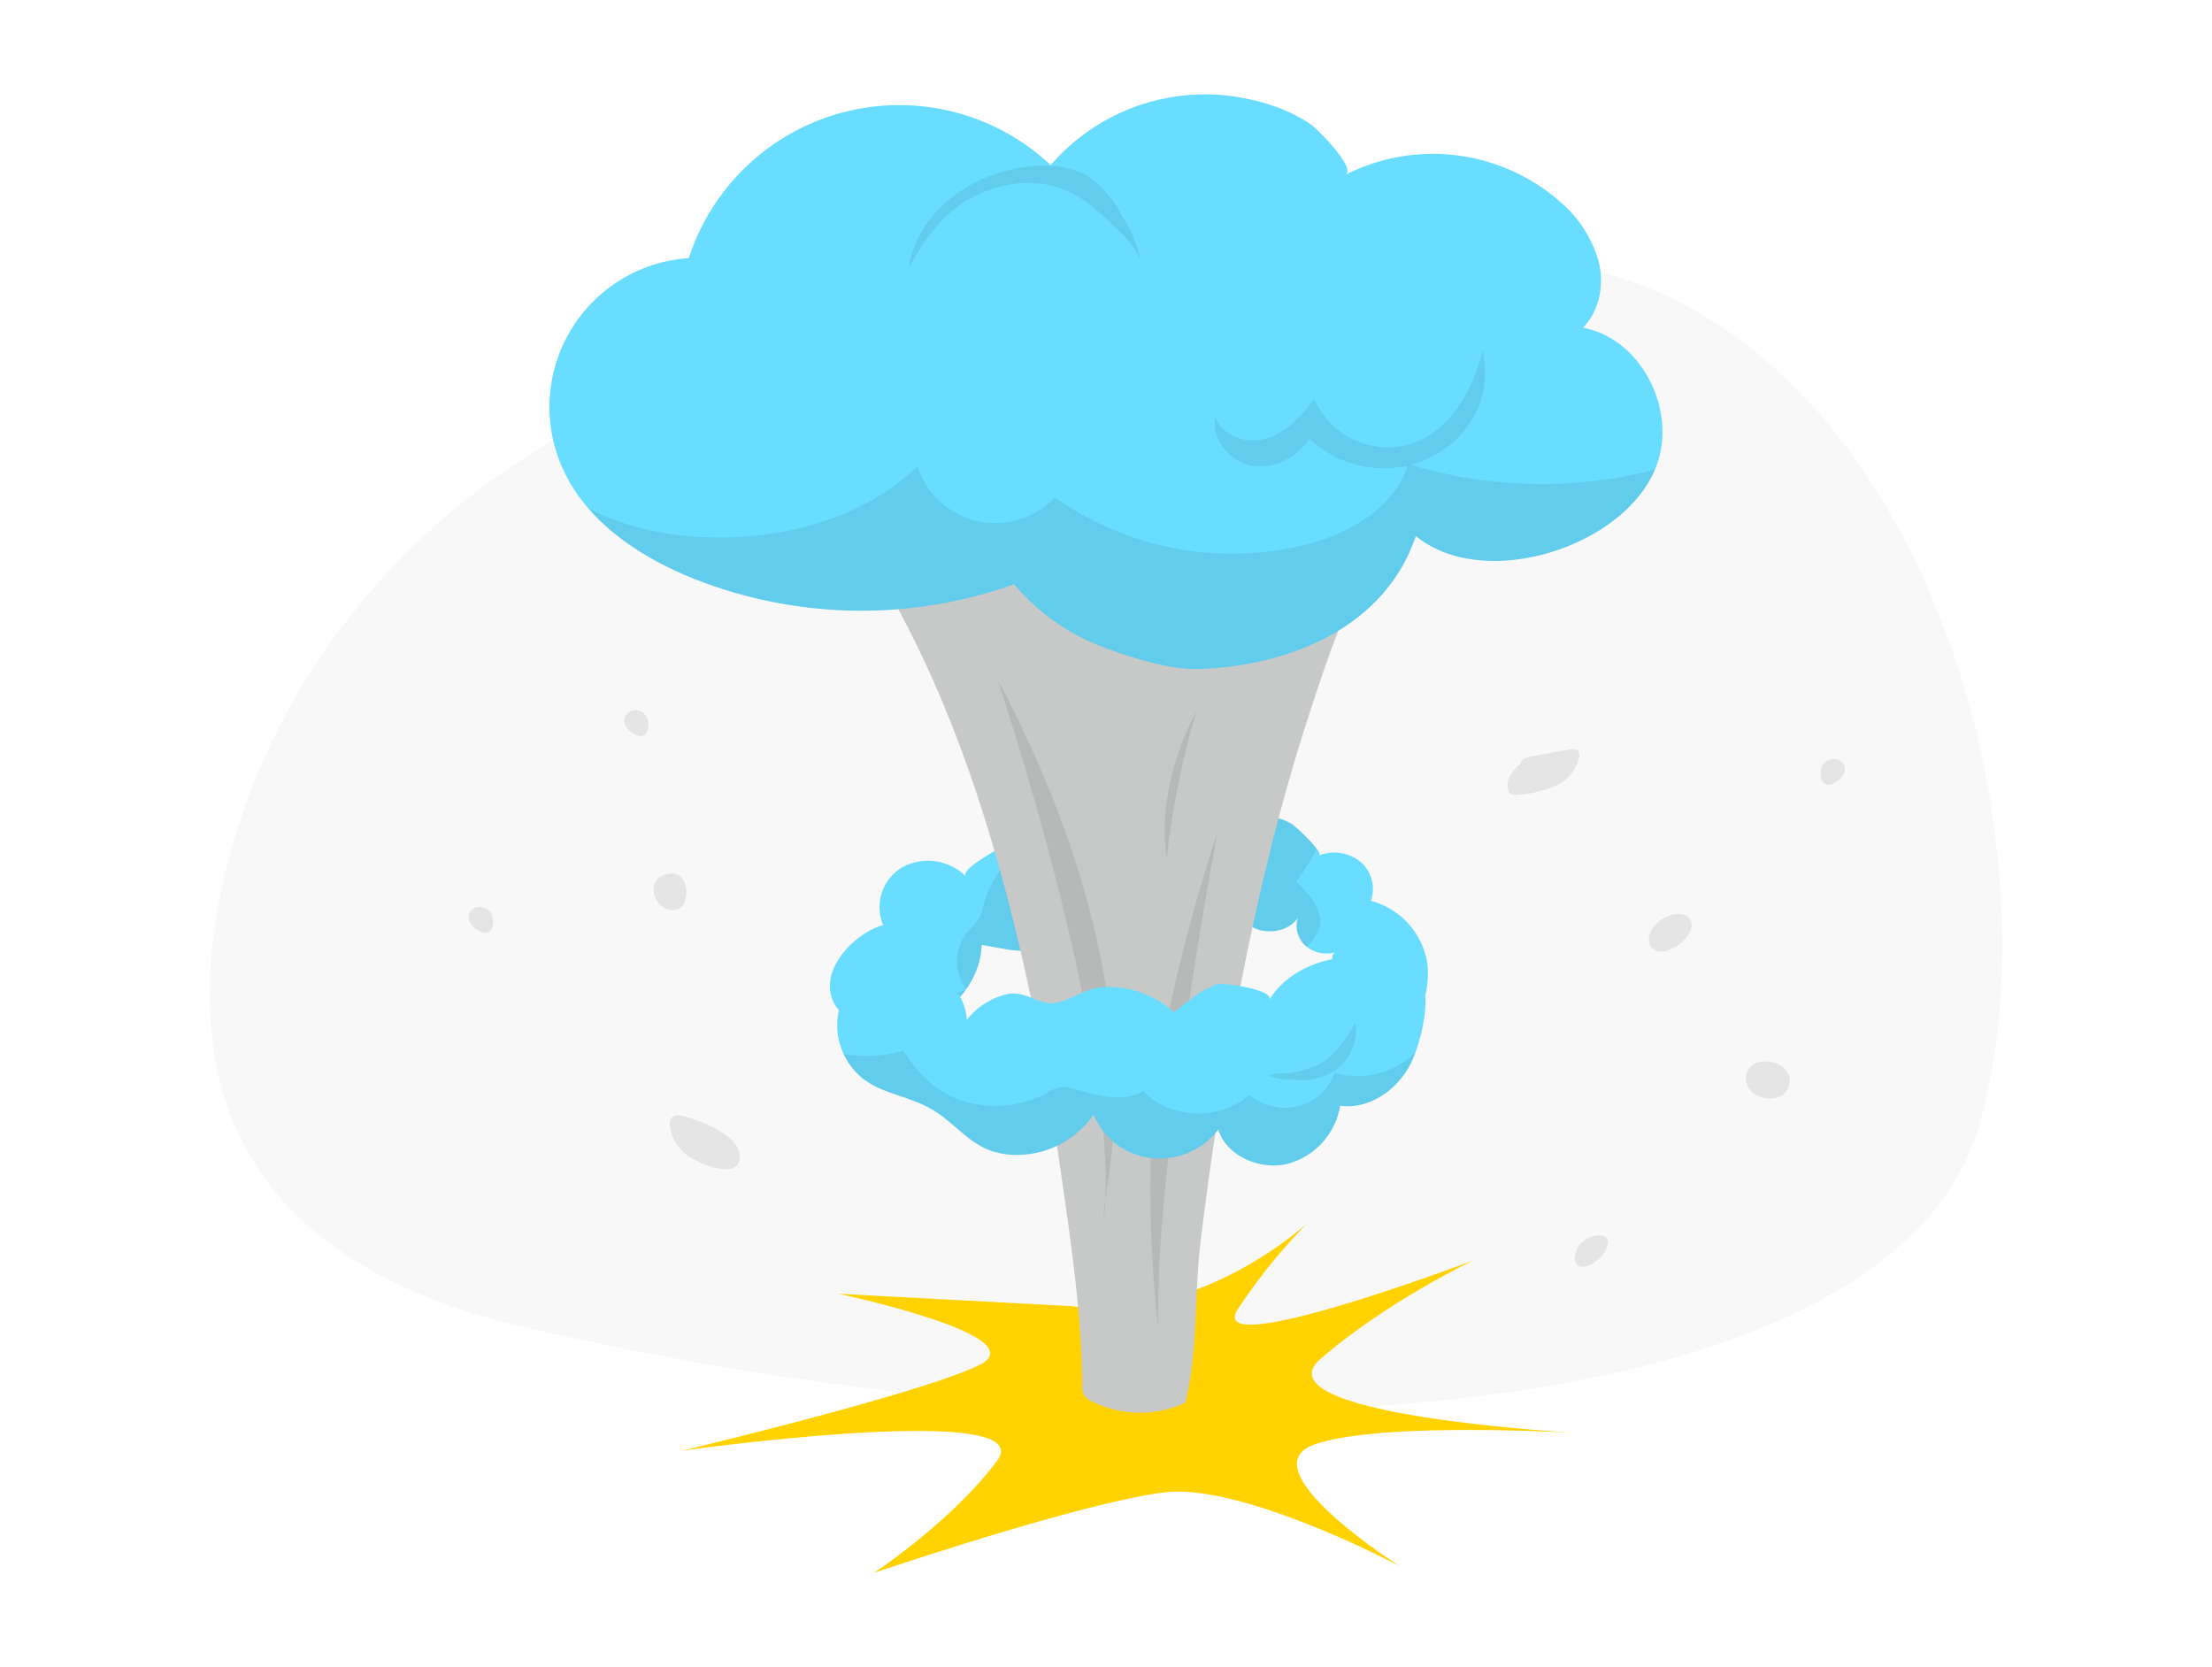 <svg id="Layer_1" data-name="Layer 1" xmlns="http://www.w3.org/2000/svg" viewBox="0 0 400 300" width="406" height="306" class="illustration styles_illustrationTablet__1DWOa"><path d="M136.76,64.22c-47.5,11.3-85,47-96,92.87-8.19,34.15-1,69.36,54.09,82.16C214,266.94,342.62,257.8,358,202.44S344.85,52.08,276.73,46.21C237.94,42.86,179.72,54,136.76,64.22Z" fill="#e6e6e6" opacity="0.3"></path><path d="M252.17,184.74c-2.59,0-6.77-3.2-8.4-5-.72-.81-4.33-7.61-2.22-8.31a5.73,5.73,0,0,1-5.29-1l-.17-.14a4.88,4.88,0,0,1-1.41-5.06c-1.36,2.13-4.48,2.88-7,2.17a11.22,11.22,0,0,1-6-4.71,22.51,22.51,0,0,1-18.83,8.44c-3.88-.22-8.27-2-9-5.58.29,1.36-5.2,5.13-6.44,5.45-2.72.7-7.09-.45-9.88-.87a14.76,14.76,0,0,1-2.82,8l-.07.1h0a10.9,10.9,0,0,1-.76,1,14.21,14.21,0,0,1-2.63,2.44c-5.09,3.68-19.64,5.48-21.09-3-.88-5.16,4.7-10.75,9.54-12.14a8.35,8.35,0,0,1,3.44-10.42,9.69,9.69,0,0,1,11.51,1.63c-1.64-1.8,14-9.32,17.43-10.36a3.09,3.09,0,0,1,.44-.11,23.1,23.1,0,0,1,10.18.7,17.58,17.58,0,0,1,8.9,5.86c2.45-4.94,8.69-7.33,14.22-7.34a15.48,15.48,0,0,1,7.73,1.73,30.57,30.57,0,0,1,4.59,4.56c.44.61.62,1.05.33,1.18a7.54,7.54,0,0,1,7.6,1.19,6.42,6.42,0,0,1,1.82,7A14,14,0,0,1,258,172.84C258.74,176.56,257.72,184.81,252.17,184.74Z" fill="#69ddff"></path><path d="M238.58,167.05a7.74,7.74,0,0,1-2.22,3.32l-.1.08-.17-.14a4.88,4.88,0,0,1-1.41-5.06c-1.36,2.13-4.48,2.88-7,2.17a11.22,11.22,0,0,1-6-4.71,22.51,22.51,0,0,1-18.83,8.44c-3.88-.22-8.27-2-9-5.58.29,1.36-5.2,5.13-6.44,5.45-2.72.7-7.09-.45-9.88-.87a14.76,14.76,0,0,1-2.82,8,8.43,8.43,0,0,1,0-10.08,20.68,20.68,0,0,0,2.41-2.91,12.1,12.1,0,0,0,.84-2.55c2.6-9.78,14.16-16.61,24.71-14.7a17.58,17.58,0,0,1,8.9,5.86c2.45-4.94,8.69-7.33,14.22-7.34a15.48,15.48,0,0,1,7.73,1.73,30.57,30.57,0,0,1,4.59,4.56,29.71,29.71,0,0,1-3.75,5.88C236.79,161,239.44,163.9,238.58,167.05Z" opacity="0.08"></path><path d="M193.59,235.44l-42-2.23s36.2,7.64,25.49,12.89-53.78,15.49-53.78,15.49,65.19-9.14,57,1.83-22.26,20.27-22.26,20.27,36.76-12.5,52.28-14.54c14.27-1.88,42.8,13.32,42.8,13.32s-28-17.76-15.26-22.06,49.32-1.91,49.32-1.91-60.56-3.07-48.33-13.57,27.6-17.76,27.6-17.76-48.63,18.4-42.66,8.9a104.46,104.46,0,0,1,12.57-15.59S217,238.49,193.59,235.44Z" fill="#ffd200"></path><path d="M146,85.75a13.32,13.32,0,0,1,1.44,1.66A120.41,120.41,0,0,1,162.22,109c9.4,17.35,15.75,36.1,20.57,55a408.3,408.3,0,0,1,8.48,43.33c2,13.93,4.35,28.67,4.43,42.67a3.21,3.21,0,0,0,.18,1.27,3.34,3.34,0,0,0,1.72,1.49,19.62,19.62,0,0,0,16.74.16c2.36-9.42,1.58-19.49,2.76-29.12q1.38-11.37,3.14-22.69c3.75-24.12,8.63-48.21,16.14-71.57,6.29-19.54,14.42-42,31-56.2Z" fill="#c7c9c9"></path><path d="M220.15,149.86s-11.65,61.66-10.66,89.73c0,0-3.14-24-.27-45.06S220.15,149.86,220.15,149.86Z" opacity="0.08"></path><path d="M180.35,122.05s22.25,65.86,19.33,97.25C198.33,216.74,212.24,182.26,180.35,122.05Z" opacity="0.08"></path><path d="M300.05,81.9a16.2,16.2,0,0,1-.79,2.28c-6,14.22-31.09,22-43.23,12-5.67,16.76-23.19,23.58-39.42,24.06-5.19.14-12.8-2.25-17.65-4.17a38.54,38.54,0,0,1-15.57-11.16,82.21,82.21,0,0,1-58.54-1.25c-6.91-2.84-13.66-6.92-18.48-12.5a29.19,29.19,0,0,1-5-8.06,27,27,0,0,1,23.19-37.17A40,40,0,0,1,190,29.12a36.84,36.84,0,0,1,32.12-12.55c5.19.64,10.78,2.25,15.09,5.32,1,.72,8.23,7.88,6.05,9A34.9,34.9,0,0,1,282.41,36a21.9,21.9,0,0,1,6.7,10.64c1,4.14.12,8.85-2.86,11.88C296.24,60.37,302.63,72.08,300.05,81.9Z" fill="#69ddff"></path><path d="M255.93,189.62c-.22.6-.44,1.14-.65,1.59-2.2,4.77-7.44,8.75-12.94,8a13.09,13.09,0,0,1-9.56,10.52c-5.05,1.2-11.05-1.53-12.48-6.22a13.35,13.35,0,0,1-12.16,5.16,12.84,12.84,0,0,1-10.38-7.86,16.84,16.84,0,0,1-14.68,7.27c-7.37-.36-9.58-5.53-15.08-8.5-5.16-2.78-10.7-2.64-14.31-7.78a11.7,11.7,0,0,1-1.12-1.92c-3.88-8.2,2.13-18.49,13.19-16.21,4.91,1,8.81,5.32,9.08,10a13.12,13.12,0,0,1,7.3-4.65c3.38-.66,5.71,2,8.49,1.62,3-.39,5.54-2.75,9-2.9a17.69,17.69,0,0,1,12.62,4.54c.92-.67,2-1.54,3.12-2.36a17.55,17.55,0,0,1,4.68-2.67c1.13-.36,10.54,1,9.45,2.85,3.69-6.1,12.12-8.8,19.24-7.49,2.81.52,7.16,1.91,8.41,4.5C258.57,180,257.28,186,255.93,189.62Z" fill="#69ddff"></path><path d="M216.36,127.89A153.81,153.81,0,0,0,211,154.38S208.49,142.67,216.36,127.89Z" opacity="0.08"></path><path d="M299.26,84.18c-6,14.22-31.09,22-43.23,12-5.67,16.76-23.19,23.58-39.42,24.06-5.19.14-12.8-2.25-17.65-4.17a38.54,38.54,0,0,1-15.57-11.16,82.21,82.21,0,0,1-58.54-1.25c-6.91-2.84-13.66-6.92-18.48-12.5,7.52,3.93,16.4,5.47,25,5.29,12.57-.26,25.46-4.14,34.52-12.86a14.8,14.8,0,0,0,24.86,5.61,55.4,55.4,0,0,0,45.35,8.55c8-2,16.16-6.7,18.54-14.57A82.52,82.52,0,0,0,299,84.26Z" opacity="0.08"></path><path d="M174.6,178.29a10.9,10.9,0,0,1-.76,1l-.86-.34C173.52,178.69,174.05,178.48,174.6,178.29Z" opacity="0.08"></path><path d="M255.93,189.62c-.22.6-.44,1.14-.65,1.59-2.2,4.77-7.44,8.75-12.94,8a13.09,13.09,0,0,1-9.56,10.52c-5.05,1.2-11.05-1.53-12.48-6.22a13.35,13.35,0,0,1-12.16,5.16,12.84,12.84,0,0,1-10.38-7.86,16.84,16.84,0,0,1-14.68,7.27c-7.37-.36-9.58-5.53-15.08-8.5-5.16-2.78-10.7-2.64-14.31-7.78a11.7,11.7,0,0,1-1.12-1.92,24.37,24.37,0,0,0,10.76-.63c2.71,4.2,5.95,7.64,11.12,9.2a19.73,19.73,0,0,0,14.79-1.5,6.9,6.9,0,0,1,2.89-1.15,6.33,6.33,0,0,1,1.92.32c4.19,1.23,9,2.63,12.71.42,4.62,5.14,14.09,5.47,19.11.68a10.1,10.1,0,0,0,8.9,2.07,9.33,9.33,0,0,0,6.57-6A15.16,15.16,0,0,0,255.93,189.62Z" opacity="0.08"></path><path d="M186,29.38c3.82-.41,7.9-.08,11.11,2A19.74,19.74,0,0,1,202.73,38a24.61,24.61,0,0,1,3.53,8.35c-1-2.59-3.1-4.58-5.12-6.49-2.44-2.29-4.93-4.63-8-6-4.69-2.17-10.28-1.87-15.08.05-6.74,2.7-10.44,7.79-13.77,13.91C165.87,37.28,176.07,30.44,186,29.38Z" opacity="0.08"></path><path d="M241.59,192.67a8.84,8.84,0,0,0,3.52-8.43c-1.58,2.65-3.25,5.4-5.94,7.09a15.42,15.42,0,0,1-5.69,1.93c-1.27.2-2.85,0-4,.43,1.14.75,3.25.74,4.61.83A11.16,11.16,0,0,0,241.59,192.67Z" opacity="0.08"></path><path d="M256.22,83a19.54,19.54,0,0,1-19.44-4.43c-2.25,3.39-6.44,5.63-10.45,4.9s-7.3-4.84-6.53-8.84c1.14,3.58,5.78,5,9.35,3.88s6.24-4.1,8.52-7.08A14.57,14.57,0,0,0,253.19,80c8.35-1.48,13.07-9.67,14.9-17.25C270.18,71.6,265,80,256.22,83Z" opacity="0.08"></path><path d="M123.38,201.07a2,2,0,0,0-1.9.27,1.81,1.81,0,0,0-.35,1.4,7.79,7.79,0,0,0,3.47,5.63c2.19,1.53,9.76,4.57,9.12-.46C133.28,204.38,126.23,201.69,123.38,201.07Z" opacity="0.08"></path><path d="M120.62,163.64a2.5,2.5,0,0,0,2.84-.63,3,3,0,0,0,.53-1.29c.53-2.73-.83-5.29-3.84-4.25S117.84,162.56,120.62,163.64Z" opacity="0.08"></path><path d="M290.75,223.78c-.17-2.15-4.65-1.07-5.62,1.44-1.22,3.15,1,4,3.47,2.12a6,6,0,0,0,1.74-2A3.17,3.17,0,0,0,290.75,223.78Z" opacity="0.08"></path><path d="M305.54,167.88c.52-1,.58-2.35-.6-3-1.88-1-4.43.3-5.72,1.74-1,1.15-1.55,3.13-.39,4.17s2.74.48,4-.24A6.64,6.64,0,0,0,305.54,167.88Z" opacity="0.08"></path><path d="M112.89,129.18a2,2,0,0,0,0,.77c.38,1.61,3.58,3.73,4.25,1.26a3.47,3.47,0,0,0,.07-1.57,2.38,2.38,0,0,0-2-1.94A2.08,2.08,0,0,0,112.89,129.18Z" opacity="0.08"></path><path d="M84.74,164.78a2.18,2.18,0,0,0,.06.76c.38,1.61,3.58,3.73,4.24,1.27a3.22,3.22,0,0,0,.07-1.57,2.37,2.37,0,0,0-2-1.94A2.08,2.08,0,0,0,84.74,164.78Z" opacity="0.08"></path><path d="M333.63,138a2.21,2.21,0,0,1-.06.77c-.38,1.61-3.58,3.73-4.24,1.27a3.26,3.26,0,0,1-.07-1.58,2.38,2.38,0,0,1,2-1.94A2.09,2.09,0,0,1,333.63,138Z" opacity="0.08"></path><path d="M276.47,136.26c-2.05,1.35-4.39,3.39-3.76,5.77a1.38,1.38,0,0,0,.57.87,1.78,1.78,0,0,0,1.12.1,21.87,21.87,0,0,0,6.81-1.61,7.45,7.45,0,0,0,4.35-5.17,1.41,1.41,0,0,0-.18-1.16,1.65,1.65,0,0,0-1.57-.27L277.09,136c-.92.16-2,.51-2.2,1.44" opacity="0.08"></path><path d="M315.87,193.3c-1.41,4.74,7,6.61,7.73,1.84C324.23,191.12,317,189.6,315.87,193.3Z" opacity="0.08"></path></svg>